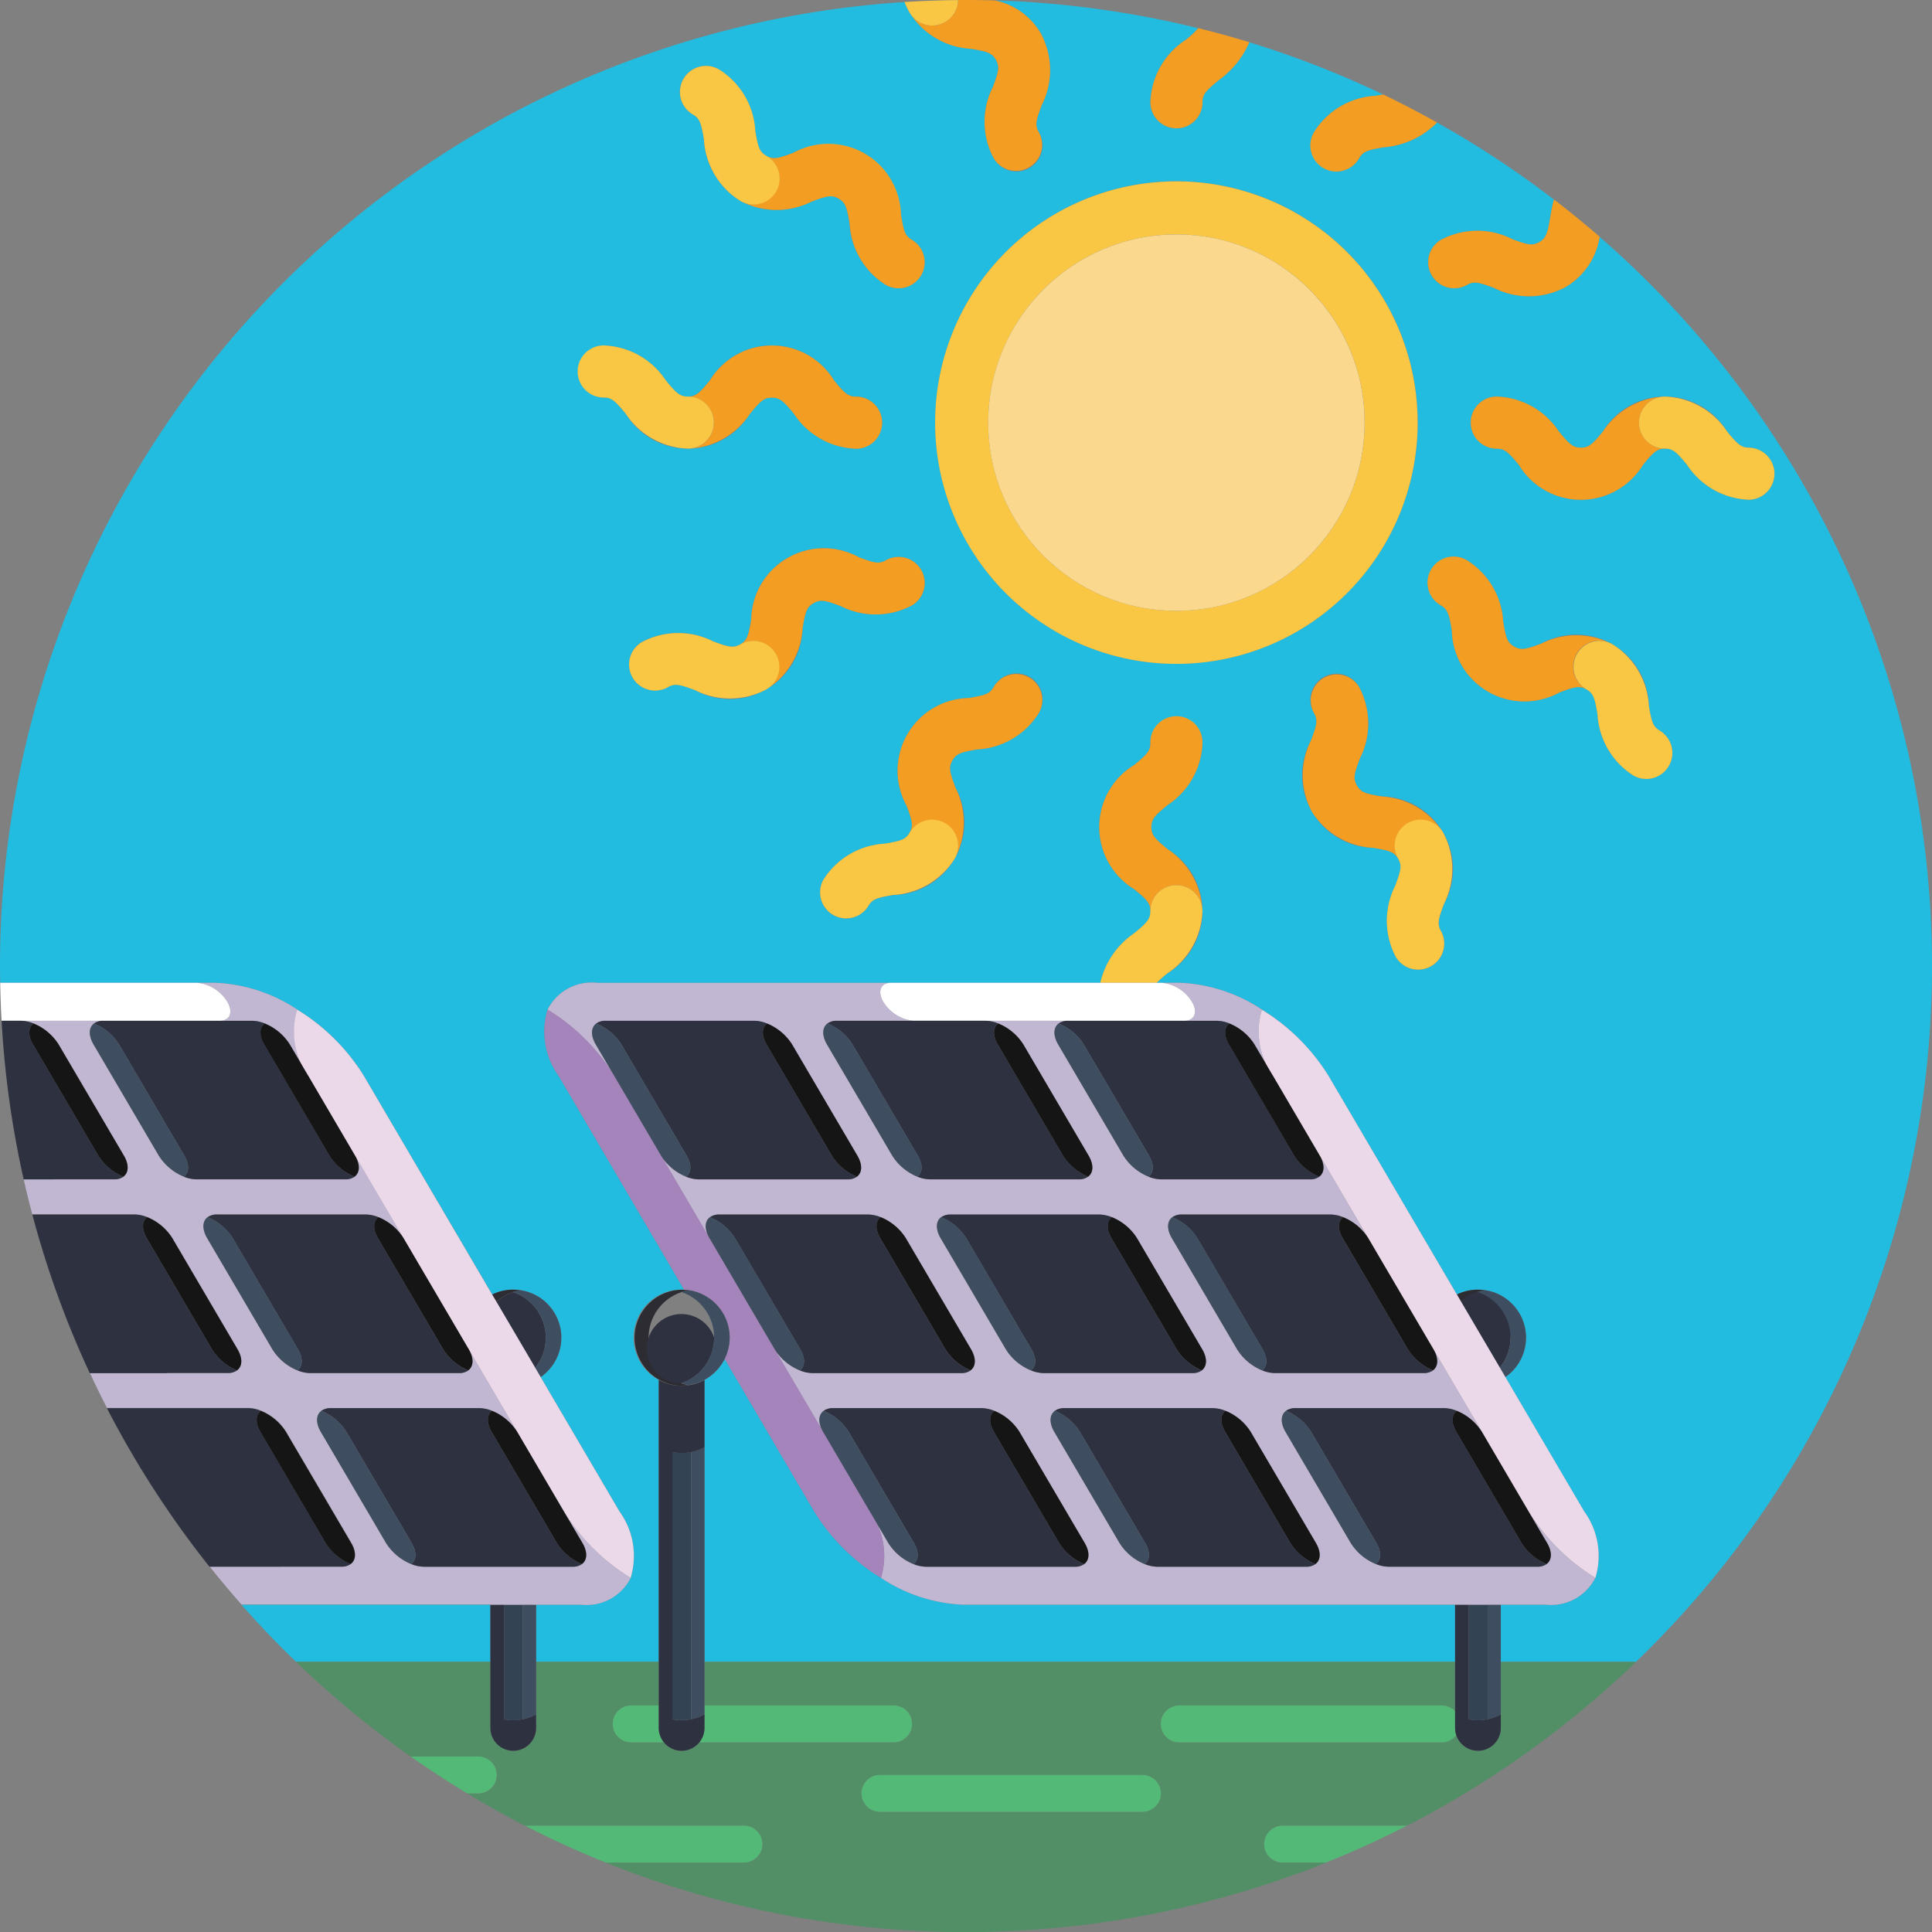 <svg xmlns="http://www.w3.org/2000/svg" width="93.789" height="93.789" viewBox="0 0 93.789 93.789"><rect x="0" y="0" width="93.789" height="93.789" fill="#808080" stroke="none"/><path d="M215.381,372.042H199.209a7.793,7.793,0,0,1-3.942-1.3,9.843,9.843,0,0,1-3.242-3.224l-4.347-7.408a2.342,2.342,0,0,1-.98,1.023v13.685h36.437v-2.773Z" transform="translate(-152.498 -294.143)" fill="#22bce0"/><path d="M76.047,428.032v-2.773H63.958q1.27,1.44,2.653,2.773Z" transform="translate(-52.242 -347.359)" fill="#22bce0"/><path d="M9.568,47.809h.919a7.793,7.793,0,0,1,3.942,1.3,9.843,9.843,0,0,1,3.242,3.224l6.224,10.605a2.318,2.318,0,0,1,1.021-.238,2.358,2.358,0,0,1,.347.029,2.329,2.329,0,0,1,.984,4.218l3.828,6.523a3.674,3.674,0,0,1,.542,3.224A2.4,2.4,0,0,1,28.2,78H26.026v2.773h5.953V67.087a2.333,2.333,0,0,1,1.11-4.384c.041,0,.081,0,.121.006L27.123,52.336a3.674,3.674,0,0,1-.542-3.224,2.4,2.4,0,0,1,2.412-1.3H53.417A4,4,0,0,1,55.065,45.4c.622-.512.78-.683.78-1.066s-.158-.554-.78-1.066a3.526,3.526,0,0,1,0-6.035c.622-.512.78-.683.78-1.066a1.264,1.264,0,1,1,2.528,0,3.757,3.757,0,0,1-1.7,3.018c-.622.512-.78.683-.78,1.066s.158.554.78,1.066a3.527,3.527,0,0,1,0,6.035,6.117,6.117,0,0,0-.516.457h1.163a7.793,7.793,0,0,1,3.942,1.3A9.843,9.843,0,0,1,64.5,52.336l6.224,10.605a2.318,2.318,0,0,1,1.021-.238,2.358,2.358,0,0,1,.347.029,2.329,2.329,0,0,1,.984,4.218l3.828,6.523a3.674,3.674,0,0,1,.542,3.224A2.4,2.4,0,0,1,75.036,78H72.857v2.773H79.42a46.891,46.891,0,0,0-1.769-69.178,3.439,3.439,0,0,1-1.665,2.447,3.757,3.757,0,0,1-3.464.035c-.754-.283-.982-.334-1.313-.143a1.264,1.264,0,0,1-1.264-2.189,3.757,3.757,0,0,1,3.464-.035c.754.283.982.334,1.313.143s.4-.414.533-1.208a8.539,8.539,0,0,1,.177-.86,46.963,46.963,0,0,0-5.669-3.736,4.055,4.055,0,0,1-2.575,1.2c-.795.132-1.017.2-1.208.533A1.264,1.264,0,1,1,63.79,6.515a3.757,3.757,0,0,1,2.983-1.762c.141-.023.263-.045.371-.066a46.578,46.578,0,0,0-6.5-2.535A4.455,4.455,0,0,1,59.152,4c-.622.512-.78.683-.78,1.066a1.264,1.264,0,1,1-2.528,0,3.757,3.757,0,0,1,1.7-3.018,4.07,4.07,0,0,0,.621-.578A46.915,46.915,0,0,0,48.3.122a3.355,3.355,0,0,1,2.235,1.615A3.757,3.757,0,0,1,50.57,5.2c-.283.754-.334.982-.143,1.313a1.264,1.264,0,1,1-2.189,1.264A3.757,3.757,0,0,1,48.2,4.314c.283-.754.334-.982.143-1.313s-.414-.4-1.208-.533A3.757,3.757,0,0,1,44.155.705,3.534,3.534,0,0,1,43.912.2,46.9,46.9,0,0,0,0,46.994c0,.272.006.544.01.815ZM29.306,16.87a3.758,3.758,0,0,1,3.018,1.7c.512.622.683.78,1.066.78s.554-.158,1.066-.78a3.526,3.526,0,0,1,6.035,0c.512.622.683.78,1.066.78a1.264,1.264,0,0,1,0,2.528,3.757,3.757,0,0,1-3.018-1.7c-.512-.622-.683-.78-1.066-.78s-.554.158-1.066.78a3.527,3.527,0,0,1-6.035,0c-.512-.622-.683-.78-1.066-.78h0a1.264,1.264,0,0,1,0-2.527h0Zm9.656,13.717A3.526,3.526,0,0,1,33.735,33.6c-.754-.283-.982-.334-1.313-.143h0a1.264,1.264,0,0,1-1.266-2.188h0a3.758,3.758,0,0,1,3.464-.035c.754.283.982.334,1.313.143s.4-.414.533-1.208A3.526,3.526,0,0,1,41.7,27.155c.754.283.982.334,1.313.143a1.264,1.264,0,0,1,1.264,2.189,3.757,3.757,0,0,1-3.464.035c-.754-.283-.982-.334-1.313-.143S39.094,29.792,38.962,30.587Zm11.465,4.129a3.757,3.757,0,0,1-2.983,1.762c-.795.132-1.017.2-1.208.533s-.14.559.143,1.313a3.527,3.527,0,0,1-3.018,5.227c-.794.132-1.017.2-1.208.533h0a1.264,1.264,0,0,1-2.19-1.261v0h0a3.758,3.758,0,0,1,2.983-1.762c.795-.132,1.017-.2,1.208-.533s.14-.559-.143-1.313a3.526,3.526,0,0,1,3.018-5.227c.795-.132,1.017-.2,1.208-.533a1.264,1.264,0,1,1,2.188,1.264Zm13.363,0a1.264,1.264,0,1,1,2.189-1.264,3.757,3.757,0,0,1,.035,3.464c-.283.754-.334.982-.143,1.313s.414.4,1.208.533A3.526,3.526,0,0,1,70.1,43.989c-.283.754-.334.982-.143,1.313h0a1.264,1.264,0,0,1-2.188,1.265h0a3.757,3.757,0,0,1-.035-3.464c.283-.754.334-.982.143-1.313s-.414-.4-1.208-.533a3.526,3.526,0,0,1-3.018-5.227c.283-.755.334-.982.143-1.313Zm8.871-15.364a3.757,3.757,0,0,1,3.018,1.7c.512.622.683.78,1.066.78s.554-.158,1.066-.78a3.527,3.527,0,0,1,6.035,0c.512.622.683.78,1.066.78h0a1.264,1.264,0,0,1,0,2.527h0a3.758,3.758,0,0,1-3.018-1.7c-.512-.622-.683-.78-1.066-.78s-.554.158-1.066.78a3.526,3.526,0,0,1-6.035,0c-.512-.622-.683-.78-1.066-.78a1.264,1.264,0,0,1,0-2.528ZM69.483,27.76a1.264,1.264,0,0,1,1.726-.463,3.757,3.757,0,0,1,1.762,2.983c.132.795.2,1.017.533,1.208s.559.14,1.313-.143a3.527,3.527,0,0,1,5.227,3.018c.132.794.2,1.017.533,1.208h0a1.264,1.264,0,0,1-1.263,2.189h0a3.758,3.758,0,0,1-1.763-2.983c-.132-.795-.2-1.017-.533-1.208s-.559-.14-1.313.143a3.526,3.526,0,0,1-5.227-3.018c-.132-.795-.2-1.017-.533-1.208a1.264,1.264,0,0,1-.463-1.726ZM57.109,8.9A11.712,11.712,0,1,1,45.4,20.616,11.712,11.712,0,0,1,57.109,8.9ZM34.9,3.47a3.758,3.758,0,0,1,1.762,2.983c.132.795.2,1.017.533,1.208s.559.14,1.313-.143a3.757,3.757,0,0,1,3.464.035,3.757,3.757,0,0,1,1.762,2.983c.132.795.2,1.017.533,1.208a1.264,1.264,0,0,1-1.264,2.189,3.757,3.757,0,0,1-1.762-2.983c-.132-.795-.2-1.017-.533-1.208s-.559-.14-1.313.143a3.757,3.757,0,0,1-3.464-.035,3.757,3.757,0,0,1-1.763-2.983c-.132-.795-.2-1.017-.533-1.208h0A1.264,1.264,0,0,1,34.9,3.469h0Z" transform="translate(0 -0.1)" fill="#22bce0"/><path d="M136.93,440.4v3.208a1.11,1.11,0,0,1-2.163.351.89.89,0,0,1-.705.35H121.321a.894.894,0,1,1,0-1.789h12.741a.89.89,0,0,1,.648.28v-2.4H98.272v2.12h9.181a.894.894,0,0,1,0,1.789h-9.43a1.11,1.11,0,0,1-1.722,0H94.713a.894.894,0,0,1,0-1.789h1.34V440.4H90.1v3.208a1.11,1.11,0,1,1-2.221,0V440.4H78.442a47.129,47.129,0,0,0,5.571,4.6h3.278a.894.894,0,1,1,0,1.789h-.54q1.375.831,2.809,1.569h10.628a.894.894,0,0,1,0,1.789H93.48a47.027,47.027,0,0,0,34.975,0h-2.118a.894.894,0,1,1,0-1.789h6.038a47.027,47.027,0,0,0,11.118-7.955H136.93Zm-17.4,7.281H106.791a.894.894,0,1,1,0-1.789h12.741a.894.894,0,1,1,0,1.789Z" transform="translate(-64.073 -359.726)" fill="#528f66"/><g transform="translate(19.94 82.793)"><path d="M164.616,451.974h-1.34a.894.894,0,0,0,0,1.789h1.589a1.1,1.1,0,0,1-.25-.7Z" transform="translate(-152.577 -451.974)" fill="#53b976"/><path d="M185.585,453.063a1.105,1.105,0,0,1-.249.7h9.43a.894.894,0,1,0,0-1.789h-9.181v1.088Z" transform="translate(-171.326 -451.975)" fill="#53b976"/><path d="M241.956,470.38H229.215a.894.894,0,1,0,0,1.789h12.741a.894.894,0,0,0,0-1.789Z" transform="translate(-206.437 -467.008)" fill="#53b976"/><path d="M321.921,452.254a.89.89,0,0,0-.648-.28H308.532a.894.894,0,0,0,0,1.789h12.741a.889.889,0,0,0,.705-.35,1.106,1.106,0,0,1-.058-.351v-.807Z" transform="translate(-271.225 -451.974)" fill="#53b976"/><path d="M335.019,484.719a.894.894,0,0,0,.894.894h2.118q2.007-.807,3.92-1.789h-6.038A.9.9,0,0,0,335.019,484.719Z" transform="translate(-293.59 -477.99)" fill="#53b976"/><path d="M150.66,484.72a.894.894,0,0,0-.894-.894H139.137q1.91.982,3.92,1.789h6.709a.9.9,0,0,0,.894-.894Z" transform="translate(-133.59 -477.991)" fill="#53b976"/><path d="M113.028,466.392a.894.894,0,0,0-.894-.894h-3.278q1.336.94,2.738,1.789h.54a.9.9,0,0,0,.894-.894Z" transform="translate(-108.856 -463.021)" fill="#53b976"/></g><path d="M259.533,71.483A11.712,11.712,0,1,0,247.821,59.77,11.712,11.712,0,0,0,259.533,71.483Zm0-20.849A9.136,9.136,0,1,1,250.4,59.77a9.136,9.136,0,0,1,9.136-9.136Z" transform="translate(-202.425 -39.255)" fill="#f9c744"/><circle cx="9.136" cy="9.136" r="9.136" transform="translate(47.973 11.38)" fill="#fad98f"/><path d="M183.54,95.3a1.264,1.264,0,0,1-1.264,1.264,3.757,3.757,0,0,0,3.018-1.7c.512-.622.683-.78,1.066-.78s.554.158,1.066.78a3.756,3.756,0,0,0,3.018,1.7,1.264,1.264,0,0,0,0-2.528c-.382,0-.554-.158-1.066-.78a3.526,3.526,0,0,0-6.035,0c-.512.622-.683.78-1.066.78A1.264,1.264,0,0,1,183.54,95.3Z" transform="translate(-148.886 -74.78)" fill="#f39e22"/><path d="M159.973,91.55h0Z" transform="translate(-130.666 -74.78)" fill="#f39e22"/><path d="M161.05,106.127c-.512-.622-.683-.78-1.066-.78h0c.382,0,.554.158,1.066.78a3.756,3.756,0,0,0,3.018,1.7A3.757,3.757,0,0,1,161.05,106.127Z" transform="translate(-130.678 -86.049)" fill="#f39e22"/><path d="M153.084,92.814a1.264,1.264,0,0,0,1.264,1.264h0c.382,0,.554.158,1.066.78a3.756,3.756,0,0,0,3.018,1.7,1.264,1.264,0,1,0,0-2.528c-.382,0-.554-.158-1.066-.78a3.758,3.758,0,0,0-3.018-1.7h0A1.263,1.263,0,0,0,153.084,92.814Z" transform="translate(-125.042 -74.78)" fill="#f9c744"/><path d="M444.262,106.8c.512.622.683.78,1.066.78h0c-.382,0-.554-.158-1.066-.78a3.756,3.756,0,0,0-3.018-1.7A3.757,3.757,0,0,1,444.262,106.8Z" transform="translate(-360.416 -85.845)" fill="#f39e22"/><path d="M391.027,107.626c.382,0,.554.158,1.066.78a3.526,3.526,0,0,0,6.035,0c.512-.622.683-.78,1.066-.78a1.264,1.264,0,1,1,0-2.528,3.757,3.757,0,0,0-3.018,1.7c-.512.622-.683.78-1.066.78s-.554-.158-1.066-.78a3.756,3.756,0,0,0-3.018-1.7,1.264,1.264,0,0,0,0,2.528Z" transform="translate(-318.365 -85.846)" fill="#f39e22"/><path d="M463.537,132.443h0Z" transform="translate(-378.625 -108.182)" fill="#f39e22"/><path d="M434.346,106.361a1.264,1.264,0,0,0,1.264,1.264c.383,0,.554.158,1.066.78a3.758,3.758,0,0,0,3.018,1.7h0a1.264,1.264,0,0,0,0-2.527h0c-.382,0-.554-.158-1.066-.78a3.756,3.756,0,0,0-3.018-1.7,1.264,1.264,0,0,0-1.264,1.264Z" transform="translate(-354.782 -85.845)" fill="#f9c744"/><path d="M184.177,31.558c-.132-.795-.2-1.017-.533-1.208h0c.331.191.4.414.533,1.208a3.757,3.757,0,0,0,1.763,2.983A3.756,3.756,0,0,1,184.177,31.558Z" transform="translate(-150.004 -24.79)" fill="#f39e22"/><path d="M190.53,18.394h0Z" transform="translate(-155.626 -15.024)" fill="#f39e22"/><path d="M197.9,40.516a1.264,1.264,0,0,1-1.726.463,3.757,3.757,0,0,0,3.464.035c.754-.283.982-.334,1.313-.143s.4.414.533,1.208a3.756,3.756,0,0,0,1.762,2.983,1.264,1.264,0,0,0,1.264-2.189c-.331-.191-.4-.414-.533-1.208a3.526,3.526,0,0,0-5.227-3.018c-.754.283-.982.334-1.313.143A1.264,1.264,0,0,1,197.9,40.516Z" transform="translate(-160.238 -31.228)" fill="#f39e22"/><path d="M180.361,18.107a1.264,1.264,0,0,0,.463,1.726h0c.331.191.4.414.533,1.208a3.756,3.756,0,0,0,1.762,2.983,1.264,1.264,0,1,0,1.264-2.189c-.331-.191-.4-.414-.533-1.208a3.757,3.757,0,0,0-1.762-2.983h0A1.264,1.264,0,0,0,180.361,18.107Z" transform="translate(-147.184 -14.274)" fill="#f9c744"/><path d="M429.108,173.748c.132.795.2,1.017.533,1.208h0c-.331-.191-.4-.414-.533-1.208a3.756,3.756,0,0,0-1.762-2.983A3.756,3.756,0,0,1,429.108,173.748Z" transform="translate(-349.064 -139.484)" fill="#f39e22"/><path d="M379.019,149.907c.331.191.4.414.533,1.208a3.526,3.526,0,0,0,5.227,3.018c.754-.283.982-.334,1.313-.143a1.264,1.264,0,1,1,1.264-2.189,3.757,3.757,0,0,0-3.464-.035c-.754.283-.982.334-1.313.143s-.4-.414-.533-1.208a3.756,3.756,0,0,0-1.762-2.983,1.264,1.264,0,1,0-1.264,2.189Z" transform="translate(-309.073 -120.52)" fill="#f39e22"/><path d="M432.979,205.593h0Z" transform="translate(-353.665 -167.932)" fill="#f39e22"/><path d="M417.166,170.471a1.264,1.264,0,0,0,.463,1.726c.331.191.4.414.533,1.208a3.757,3.757,0,0,0,1.763,2.983h0a1.264,1.264,0,0,0,1.263-2.189h0c-.331-.191-.4-.414-.533-1.208a3.756,3.756,0,0,0-1.762-2.983,1.263,1.263,0,0,0-1.726.462Z" transform="translate(-340.61 -138.728)" fill="#f9c744"/><path d="M218.158,233.215v0h0Z" transform="translate(-178.195 -190.494)" fill="#f39e22"/><path d="M244.363,178.793a1.264,1.264,0,0,0-1.726.463c-.191.331-.414.4-1.208.533a3.526,3.526,0,0,0-3.018,5.227c.283.754.334.982.143,1.313a1.264,1.264,0,0,1,2.189,1.264,3.757,3.757,0,0,0,.035-3.464c-.283-.754-.334-.982-.143-1.313s.414-.4,1.208-.533a3.756,3.756,0,0,0,2.983-1.762A1.263,1.263,0,0,0,244.363,178.793Z" transform="translate(-194.399 -145.903)" fill="#f39e22"/><path d="M231.322,229.344c-.795.132-1.017.2-1.208.533h0c.191-.331.414-.4,1.208-.533a3.756,3.756,0,0,0,2.983-1.762A3.756,3.756,0,0,1,231.322,229.344Z" transform="translate(-187.961 -185.893)" fill="#f39e22"/><path d="M223.326,217.4a1.264,1.264,0,0,0-1.726.463c-.191.331-.414.4-1.208.533a3.758,3.758,0,0,0-2.983,1.762v0a1.264,1.264,0,0,0,2.19,1.261h0c.191-.331.414-.4,1.208-.533a3.756,3.756,0,0,0,2.983-1.762A1.263,1.263,0,0,0,223.326,217.4Z" transform="translate(-177.444 -177.44)" fill="#f9c744"/><path d="M347.48,26.868a1.264,1.264,0,1,0,2.189,1.264c.191-.331.414-.4,1.208-.533a4.057,4.057,0,0,0,2.575-1.2q-1.286-.72-2.619-1.362c-.108.021-.23.043-.371.066A3.756,3.756,0,0,0,347.48,26.868Z" transform="translate(-283.69 -20.452)" fill="#f39e22"/><path d="M295.059,198.166a1.264,1.264,0,0,1,1.264,1.264,3.757,3.757,0,0,0-1.7-3.018c-.622-.512-.78-.683-.78-1.066s.158-.554.78-1.066a3.756,3.756,0,0,0,1.7-3.018,1.264,1.264,0,1,0-2.527,0c0,.382-.158.554-.78,1.066a3.526,3.526,0,0,0,0,6.035c.622.512.78.683.78,1.066A1.264,1.264,0,0,1,295.059,198.166Z" transform="translate(-237.95 -155.195)" fill="#f39e22"/><path d="M307.068,244.5a6.134,6.134,0,0,0-.516.457h0a6.111,6.111,0,0,1,.516-.457,3.756,3.756,0,0,0,1.7-3.018,3.758,3.758,0,0,1-1.7,3.018Z" transform="translate(-250.397 -197.246)" fill="#f39e22"/><path d="M294.858,238.863a3.756,3.756,0,0,0,1.7-3.018,1.264,1.264,0,1,0-2.528,0c0,.382-.158.554-.78,1.066a4,4,0,0,0-1.649,2.409h2.738A6.084,6.084,0,0,1,294.858,238.863Z" transform="translate(-238.187 -191.611)" fill="#f9c744"/><path d="M306.563,8.044a3.756,3.756,0,0,0-1.7,3.018,1.264,1.264,0,0,0,2.528,0c0-.382.158-.554.78-1.066a4.456,4.456,0,0,0,1.495-1.847q-1.225-.375-2.479-.684a4.091,4.091,0,0,1-.621.578Z" transform="translate(-249.016 -6.098)" fill="#f39e22"/><path d="M369.941,253.663h0Z" transform="translate(-302.174 -207.197)" fill="#f39e22"/><path d="M345.638,185.3a3.757,3.757,0,0,0,2.983,1.763c.795.132,1.017.2,1.208.533a1.264,1.264,0,0,1,2.189-1.264,3.757,3.757,0,0,0-2.983-1.763c-.795-.132-1.017-.2-1.208-.533s-.14-.559.143-1.313a3.756,3.756,0,0,0-.035-3.464,1.264,1.264,0,0,0-2.189,1.264c.191.331.14.559-.143,1.313A3.757,3.757,0,0,0,345.638,185.3Z" transform="translate(-281.955 -145.903)" fill="#f39e22"/><path d="M381.524,224.148c-.283.754-.334.982-.143,1.313h0c-.191-.331-.14-.559.143-1.313a3.756,3.756,0,0,0-.035-3.464A3.757,3.757,0,0,1,381.524,224.148Z" transform="translate(-311.427 -180.259)" fill="#f39e22"/><path d="M368.5,217.4a1.264,1.264,0,0,0-.463,1.726c.191.331.14.559-.143,1.313a3.758,3.758,0,0,0,.035,3.464h0a1.264,1.264,0,0,0,2.188-1.265h0c-.191-.331-.14-.559.143-1.313a3.757,3.757,0,0,0-.035-3.464A1.263,1.263,0,0,0,368.5,217.4Z" transform="translate(-300.164 -177.44)" fill="#f9c744"/><path d="M239.718.53a3.514,3.514,0,0,0,.243.509A3.494,3.494,0,0,1,239.718.53Z" transform="translate(-195.806 -0.433)" fill="#f39e22"/><path d="M242.77,1.069a1.264,1.264,0,0,1-1.726-.463,3.757,3.757,0,0,0,2.983,1.763c.795.132,1.017.2,1.208.533s.14.559-.143,1.313a3.756,3.756,0,0,0,.035,3.464,1.264,1.264,0,0,0,2.189-1.264c-.191-.331-.14-.559.143-1.313a3.756,3.756,0,0,0-.035-3.464A3.355,3.355,0,0,0,245.189.023C244.722.009,244.254,0,243.784,0c-.128,0-.255,0-.383,0a1.262,1.262,0,0,1-.63,1.064Z" transform="translate(-196.889 0)" fill="#f39e22"/><path d="M241.687,1.091a1.261,1.261,0,0,0,.63-1.064q-1.309.01-2.6.092a3.514,3.514,0,0,0,.243.509A1.264,1.264,0,0,0,241.687,1.091Z" transform="translate(-195.806 -0.022)" fill="#f9c744"/><path d="M170.084,170.177h0Z" transform="translate(-138.926 -139.004)" fill="#f39e22"/><path d="M178.307,181.76c-.754-.283-.982-.334-1.313-.143h0c.331-.191.559-.14,1.313.143a3.756,3.756,0,0,0,3.464-.035A3.756,3.756,0,0,1,178.307,181.76Z" transform="translate(-144.572 -148.256)" fill="#f39e22"/><path d="M201.046,148.206a3.757,3.757,0,0,0,3.464-.035,1.264,1.264,0,0,0-1.264-2.189c-.331.191-.559.14-1.313-.143a3.526,3.526,0,0,0-5.227,3.018c-.132.795-.2,1.017-.533,1.208a1.264,1.264,0,0,1,1.264,2.189,3.757,3.757,0,0,0,1.763-2.983c.132-.795.2-1.017.533-1.208S200.292,147.923,201.046,148.206Z" transform="translate(-160.238 -118.785)" fill="#f39e22"/><path d="M173.778,168.736a1.264,1.264,0,0,0-1.726-.463c-.331.191-.559.14-1.313-.143a3.758,3.758,0,0,0-3.464.035h0a1.264,1.264,0,0,0,1.266,2.188h0c.331-.191.559-.14,1.313.143a3.756,3.756,0,0,0,3.464-.035,1.263,1.263,0,0,0,.463-1.726Z" transform="translate(-136.117 -136.993)" fill="#f9c744"/><path d="M383.8,54.936c-.331.191-.559.14-1.313-.143a3.756,3.756,0,0,0-3.464.035,1.264,1.264,0,0,0,1.264,2.189c.331-.191.559-.14,1.313.143a3.756,3.756,0,0,0,3.464-.035,3.439,3.439,0,0,0,1.665-2.447q-1.08-.939-2.219-1.811a8.547,8.547,0,0,0-.177.86C384.2,54.523,384.128,54.745,383.8,54.936Z" transform="translate(-309.074 -43.184)" fill="#f39e22"/><path d="M389.217,430.822a2.33,2.33,0,0,0,.918,0v-5.56h-.918Z" transform="translate(-317.919 -347.358)" fill="#334353"/><path d="M394.231,430.819a2.317,2.317,0,0,0,.641-.234v-5.327h-.641Z" transform="translate(-322.015 -347.359)" fill="#3e4e60"/><path d="M386.719,430.868a2.343,2.343,0,0,1-.449-.044V425.26h-.661v5.982a1.11,1.11,0,0,0,2.22,0v-.655a2.316,2.316,0,0,1-.641.234A2.357,2.357,0,0,1,386.719,430.868Z" transform="translate(-314.972 -347.36)" fill="#2e3140"/><path d="M386.3,342.345a2.332,2.332,0,0,1,.8-.467l-.01,0h0a2.348,2.348,0,0,1,.369-.089,2.262,2.262,0,0,0-1.369.209Z" transform="translate(-315.369 -279.153)" fill="#2d2c33"/><path d="M389.611,344.63a1.489,1.489,0,0,0-2.4-1.744l1.881,3.2A2.319,2.319,0,0,0,389.611,344.63Z" transform="translate(-316.283 -279.694)" fill="#2e3140"/><path d="M391.547,342.4h0Z" transform="translate(-319.823 -279.675)" fill="#3e4e60"/><path d="M391.563,342.007a2.329,2.329,0,0,1,1.076,3.671l.267.454a2.329,2.329,0,0,0-.984-4.218,2.354,2.354,0,0,0-.369.089Z" transform="translate(-319.828 -279.282)" fill="#3e4e60"/><path d="M148.348,264.977l12.4,21.136a3.674,3.674,0,0,1,.542,3.224,7.793,7.793,0,0,0,3.942,1.3h28.325a2.4,2.4,0,0,0,2.412-1.3,9.843,9.843,0,0,1-3.242-3.224l.9,1.528c.261.445.235.83-.02,1.023a.745.745,0,0,1-.457.131h-7.222a1.675,1.675,0,0,1-.611-.131,2.587,2.587,0,0,1-1.221-1.023l-3.163-5.389c-.261-.445-.235-.83.02-1.023a.745.745,0,0,1,.457-.131h7.222a1.674,1.674,0,0,1,.611.131,2.587,2.587,0,0,1,1.221,1.023l-2.355-4.012c.261.445.235.83-.02,1.023a.745.745,0,0,1-.457.131h-7.222a1.675,1.675,0,0,1-.611-.131,2.587,2.587,0,0,1-1.221-1.023l-3.163-5.389c-.261-.445-.235-.83.02-1.023a.745.745,0,0,1,.457-.131h7.222a1.675,1.675,0,0,1,.611.131,2.587,2.587,0,0,1,1.221,1.023l1.581,2.695-3.936-6.707c.261.445.235.83-.02,1.023a.745.745,0,0,1-.457.131h-7.222a1.675,1.675,0,0,1-.611-.131,2.587,2.587,0,0,1-1.221-1.023l-3.163-5.389c-.261-.445-.235-.83.02-1.023a.745.745,0,0,1,.457-.131h-4a1.675,1.675,0,0,1,.611.131,2.587,2.587,0,0,1,1.221,1.023l3.163,5.389c.261.445.235.83-.02,1.023a.745.745,0,0,1-.457.131h-7.222a1.675,1.675,0,0,1-.611-.131,2.587,2.587,0,0,1-1.221-1.023l-3.163-5.389c-.261-.445-.235-.83.02-1.023a.745.745,0,0,1,.457-.131h3.718a1.936,1.936,0,0,1-1.463-.922c-.3-.509-.128-.922.381-.922H147.518a2.4,2.4,0,0,0-2.412,1.3A9.838,9.838,0,0,1,148.348,264.977Zm7.784,13.263-3.163-5.389c-.261-.445-.235-.83.02-1.023a.745.745,0,0,1,.457-.131h7.222a1.675,1.675,0,0,1,.611.131,2.587,2.587,0,0,1,1.221,1.023l3.163,5.389c.261.445.235.83-.02,1.023a.745.745,0,0,1-.457.131h-7.222a1.675,1.675,0,0,1-.611-.131A2.588,2.588,0,0,1,156.132,278.24ZM166.415,288.8h-2.934a1.674,1.674,0,0,1-.611-.131,2.587,2.587,0,0,1-1.221-1.023l-3.163-5.389c-.261-.445-.235-.83.02-1.023a.745.745,0,0,1,.457-.131h7.222a1.674,1.674,0,0,1,.611.131,2.587,2.587,0,0,1,1.221,1.023l3.163,5.389c.261.445.235.83-.02,1.023a.745.745,0,0,1-.457.131Zm15.989-1.154c.261.445.235.83-.02,1.023a.745.745,0,0,1-.457.131h-7.222a1.675,1.675,0,0,1-.611-.131,2.587,2.587,0,0,1-1.221-1.023l-3.163-5.389c-.261-.445-.235-.83.02-1.023a.745.745,0,0,1,.457-.131h7.222a1.675,1.675,0,0,1,.611.131,2.587,2.587,0,0,1,1.221,1.023ZM167.6,271.7h4.288a1.675,1.675,0,0,1,.611.131,2.587,2.587,0,0,1,1.221,1.023l3.163,5.389c.261.445.235.83-.02,1.023a.745.745,0,0,1-.457.131h-7.222a1.675,1.675,0,0,1-.611-.131,2.588,2.588,0,0,1-1.221-1.023l-3.163-5.389c-.261-.445-.235-.83.02-1.023a.745.745,0,0,1,.457-.131Zm-19.675-9.4h7.222a1.675,1.675,0,0,1,.611.131,2.587,2.587,0,0,1,1.221,1.023l3.163,5.389c.261.445.235.83-.02,1.023a.745.745,0,0,1-.457.131h-7.222a1.674,1.674,0,0,1-.611-.131,2.587,2.587,0,0,1-1.221-1.023l-3.163-5.389c-.261-.445-.235-.83.02-1.023A.745.745,0,0,1,147.928,262.294Z" transform="translate(-118.525 -212.74)" fill="#c1b7d3"/><path d="M309.349,261.37c.3.509.128.922-.381.922h1.591a1.675,1.675,0,0,1,.611.131,2.587,2.587,0,0,1,1.221,1.023l.9,1.528a3.675,3.675,0,0,1-.542-3.224,7.793,7.793,0,0,0-3.941-1.3h-.919A1.936,1.936,0,0,1,309.349,261.37Z" transform="translate(-251.487 -212.739)" fill="#c1b7d3"/><path d="M153.145,283.485a2.321,2.321,0,0,1-.242,1.029l4.347,7.407a9.841,9.841,0,0,0,3.242,3.224,3.674,3.674,0,0,0-.542-3.224l-12.4-21.136a9.842,9.842,0,0,0-3.242-3.224,3.674,3.674,0,0,0,.542,3.224l6.088,10.374c.076,0,.151.011.226.023a2.331,2.331,0,0,1,1.985,2.3Z" transform="translate(-117.723 -218.549)" fill="#a583bb"/><path d="M334.156,270.784l2.266,3.861,3.936,6.707,1.581,2.695,2.355,4.012h0l2.266,3.861a9.843,9.843,0,0,0,3.242,3.224,3.674,3.674,0,0,0-.542-3.224l-3.828-6.523-.267-.454-1.881-3.2-.205-.35-6.224-10.605a9.842,9.842,0,0,0-3.242-3.224A3.675,3.675,0,0,0,334.156,270.784Z" transform="translate(-272.354 -218.548)" fill="#ebd9ea"/><path d="M233.433,261.371a1.936,1.936,0,0,0,1.463.922h13.137c.509,0,.68-.413.381-.922a1.935,1.935,0,0,0-1.463-.922H233.814c-.509,0-.68.413-.381.922Z" transform="translate(-190.552 -212.739)" fill="#fff"/><path d="M159.241,271.671l3.163,5.389c.261.445.235.83-.02,1.023a1.675,1.675,0,0,0,.611.131h7.222a.745.745,0,0,0,.457-.131,2.587,2.587,0,0,1-1.221-1.023l-3.163-5.389c-.261-.445-.235-.83.02-1.023a1.675,1.675,0,0,0-.611-.131h-7.222a.745.745,0,0,0-.457.131A2.587,2.587,0,0,1,159.241,271.671Z" transform="translate(-129.074 -220.963)" fill="#2e3140"/><path d="M161.493,277.647l-3.163-5.389a2.587,2.587,0,0,0-1.221-1.023c-.256.193-.281.578-.02,1.023l3.163,5.389a2.588,2.588,0,0,0,1.221,1.023C161.729,278.477,161.754,278.092,161.493,277.647Z" transform="translate(-128.163 -221.55)" fill="#3e4e60"/><path d="M202.343,272.257l3.163,5.389a2.587,2.587,0,0,0,1.221,1.023c.256-.193.281-.578.02-1.023l-3.163-5.389a2.587,2.587,0,0,0-1.221-1.023C202.108,271.427,202.082,271.812,202.343,272.257Z" transform="translate(-165.127 -221.549)" fill="#151516"/><path d="M223.464,270.517h-3.718a.745.745,0,0,0-.457.131,2.587,2.587,0,0,1,1.221,1.023l3.163,5.389c.261.445.235.83-.02,1.023a1.675,1.675,0,0,0,.611.131h7.222a.745.745,0,0,0,.457-.131,2.587,2.587,0,0,1-1.221-1.023l-3.163-5.389c-.261-.445-.235-.83.02-1.023a1.675,1.675,0,0,0-.611-.131h-3.5Z" transform="translate(-179.12 -220.963)" fill="#2e3140"/><path d="M222.764,277.647l-3.163-5.389a2.587,2.587,0,0,0-1.221-1.023c-.256.193-.281.578-.02,1.023l3.163,5.389a2.588,2.588,0,0,0,1.221,1.023C223,278.477,223.025,278.092,222.764,277.647Z" transform="translate(-178.21 -221.55)" fill="#3e4e60"/><path d="M263.614,272.257l3.163,5.389A2.587,2.587,0,0,0,268,278.669c.256-.193.281-.578.02-1.023l-3.163-5.389a2.587,2.587,0,0,0-1.221-1.023C263.379,271.427,263.353,271.812,263.614,272.257Z" transform="translate(-215.175 -221.549)" fill="#151516"/><path d="M291.993,277.062l-3.163-5.389c-.261-.445-.235-.83.02-1.023a1.675,1.675,0,0,0-.611-.131h-7.222a.745.745,0,0,0-.457.131,2.588,2.588,0,0,1,1.221,1.023l3.163,5.389c.261.445.235.83-.02,1.023a1.674,1.674,0,0,0,.611.131h7.222a.745.745,0,0,0,.457-.131A2.588,2.588,0,0,1,291.993,277.062Z" transform="translate(-229.166 -220.964)" fill="#2e3140"/><path d="M284.034,277.647l-3.163-5.389a2.587,2.587,0,0,0-1.221-1.023c-.256.193-.281.578-.02,1.023l3.163,5.389a2.588,2.588,0,0,0,1.221,1.023C284.27,278.477,284.3,278.092,284.034,277.647Z" transform="translate(-228.257 -221.55)" fill="#3e4e60"/><path d="M327.022,273.785l-.9-1.528a2.587,2.587,0,0,0-1.221-1.023c-.256.193-.281.578-.02,1.023l3.163,5.389a2.588,2.588,0,0,0,1.221,1.023c.256-.193.281-.578.02-1.023Z" transform="translate(-265.221 -221.549)" fill="#151516"/><path d="M189.362,323l3.163,5.389c.261.445.235.83-.02,1.023a1.675,1.675,0,0,0,.611.131h7.222a.745.745,0,0,0,.457-.131,2.588,2.588,0,0,1-1.221-1.023L196.411,323c-.261-.445-.235-.83.02-1.023a1.674,1.674,0,0,0-.611-.131H188.6a.745.745,0,0,0-.457.131A2.588,2.588,0,0,1,189.362,323Z" transform="translate(-153.677 -262.886)" fill="#2e3140"/><path d="M191.614,328.972l-3.163-5.389a2.587,2.587,0,0,0-1.221-1.023c-.256.193-.281.578-.02,1.023l3.163,5.389A2.587,2.587,0,0,0,191.593,330C191.849,329.8,191.875,329.417,191.614,328.972Z" transform="translate(-152.766 -263.473)" fill="#3e4e60"/><path d="M232.465,323.582l3.163,5.389a2.587,2.587,0,0,0,1.221,1.023c.256-.193.281-.578.02-1.023l-3.163-5.389a2.587,2.587,0,0,0-1.221-1.023C232.23,322.752,232.2,323.137,232.465,323.582Z" transform="translate(-189.731 -263.472)" fill="#151516"/><path d="M250.633,323l3.163,5.389c.261.445.235.83-.02,1.023a1.675,1.675,0,0,0,.611.131h7.222a.745.745,0,0,0,.457-.131,2.588,2.588,0,0,1-1.221-1.023L257.682,323c-.261-.445-.235-.83.02-1.023a1.674,1.674,0,0,0-.611-.131h-7.222a.745.745,0,0,0-.457.131A2.588,2.588,0,0,1,250.633,323Z" transform="translate(-203.724 -262.886)" fill="#2e3140"/><path d="M252.885,328.972l-3.163-5.389a2.588,2.588,0,0,0-1.221-1.023c-.256.193-.281.578-.02,1.023l3.163,5.389A2.587,2.587,0,0,0,252.865,330C253.121,329.8,253.146,329.417,252.885,328.972Z" transform="translate(-202.814 -263.473)" fill="#3e4e60"/><path d="M293.735,323.582l3.163,5.389a2.587,2.587,0,0,0,1.221,1.023c.255-.193.281-.578.02-1.023l-3.163-5.389a2.587,2.587,0,0,0-1.221-1.023C293.5,322.752,293.474,323.137,293.735,323.582Z" transform="translate(-239.778 -263.472)" fill="#151516"/><path d="M322.114,328.387,318.951,323c-.261-.445-.235-.83.02-1.023a1.675,1.675,0,0,0-.611-.131h-7.222a.745.745,0,0,0-.457.131A2.587,2.587,0,0,1,311.9,323l3.163,5.389c.261.445.235.83-.02,1.023a1.675,1.675,0,0,0,.611.131h7.222a.745.745,0,0,0,.457-.131A2.588,2.588,0,0,1,322.114,328.387Z" transform="translate(-253.77 -262.887)" fill="#2e3140"/><path d="M314.155,328.972l-3.163-5.389a2.587,2.587,0,0,0-1.221-1.023c-.256.193-.281.578-.02,1.023l3.163,5.389A2.587,2.587,0,0,0,314.135,330C314.391,329.8,314.417,329.417,314.155,328.972Z" transform="translate(-252.86 -263.473)" fill="#3e4e60"/><path d="M357.829,326.277l-1.581-2.695a2.587,2.587,0,0,0-1.221-1.023c-.256.193-.281.578-.02,1.023l3.163,5.389a2.588,2.588,0,0,0,1.221,1.023c.256-.193.281-.578.02-1.023Z" transform="translate(-289.825 -263.472)" fill="#151516"/><path d="M229.694,379.712l-3.163-5.389c-.261-.445-.235-.83.02-1.023a1.675,1.675,0,0,0-.611-.131h-7.222a.745.745,0,0,0-.457.131,2.587,2.587,0,0,1,1.221,1.023l3.163,5.389c.261.445.235.83-.02,1.023a1.674,1.674,0,0,0,.611.131h7.222a.745.745,0,0,0,.457-.131A2.588,2.588,0,0,1,229.694,379.712Z" transform="translate(-178.28 -304.81)" fill="#2e3140"/><path d="M221.735,380.3l-3.163-5.389a2.587,2.587,0,0,0-1.221-1.023c-.256.193-.281.578-.02,1.023l3.163,5.389a2.587,2.587,0,0,0,1.221,1.023C221.971,381.127,222,380.742,221.735,380.3Z" transform="translate(-177.37 -305.396)" fill="#3e4e60"/><path d="M262.586,374.907l3.163,5.389a2.587,2.587,0,0,0,1.221,1.023c.256-.193.281-.578.02-1.023l-3.163-5.389a2.587,2.587,0,0,0-1.221-1.023C262.35,374.077,262.325,374.462,262.586,374.907Z" transform="translate(-214.335 -305.395)" fill="#151516"/><path d="M290.965,379.712l-3.163-5.389c-.261-.445-.235-.83.02-1.023a1.675,1.675,0,0,0-.611-.131h-7.222a.745.745,0,0,0-.457.131,2.587,2.587,0,0,1,1.221,1.023l3.163,5.389c.261.445.235.83-.02,1.023a1.675,1.675,0,0,0,.611.131h7.222a.745.745,0,0,0,.457-.131A2.588,2.588,0,0,1,290.965,379.712Z" transform="translate(-228.327 -304.81)" fill="#2e3140"/><path d="M283.006,380.3l-3.163-5.389a2.587,2.587,0,0,0-1.221-1.023c-.256.193-.281.578-.02,1.023l3.163,5.389a2.587,2.587,0,0,0,1.221,1.023C283.242,381.127,283.267,380.742,283.006,380.3Z" transform="translate(-227.417 -305.396)" fill="#3e4e60"/><path d="M323.878,373.884c-.256.193-.281.578-.02,1.023l3.163,5.389a2.587,2.587,0,0,0,1.221,1.023c.256-.193.281-.578.02-1.023l-3.163-5.389A2.59,2.59,0,0,0,323.878,373.884Z" transform="translate(-264.382 -305.395)" fill="#151516"/><path d="M352.236,379.712l-3.163-5.389c-.261-.445-.235-.83.02-1.023a1.675,1.675,0,0,0-.611-.131H341.26a.745.745,0,0,0-.457.131,2.587,2.587,0,0,1,1.221,1.023l3.163,5.389c.261.445.235.83-.02,1.023a1.675,1.675,0,0,0,.611.131H353a.745.745,0,0,0,.457-.131A2.588,2.588,0,0,1,352.236,379.712Z" transform="translate(-278.374 -304.81)" fill="#2e3140"/><path d="M344.277,380.3l-3.163-5.389a2.587,2.587,0,0,0-1.221-1.023c-.256.193-.281.578-.02,1.023l3.163,5.389a2.587,2.587,0,0,0,1.221,1.023C344.513,381.127,344.538,380.742,344.277,380.3Z" transform="translate(-277.464 -305.396)" fill="#3e4e60"/><path d="M386.368,374.907a2.587,2.587,0,0,0-1.221-1.023c-.256.193-.281.578-.02,1.023l3.163,5.389a2.587,2.587,0,0,0,1.221,1.023c.256-.193.281-.578.02-1.023l-.9-1.528Z" transform="translate(-314.429 -305.395)" fill="#151516"/><path d="M179.1,384.791a2.332,2.332,0,0,1-.918,0v12.973a2.33,2.33,0,0,0,.918,0Z" transform="translate(-145.544 -314.304)" fill="#334353"/><path d="M183.839,383.516a2.317,2.317,0,0,1-.641.234v12.973a2.317,2.317,0,0,0,.641-.234V383.516Z" transform="translate(-149.639 -313.263)" fill="#3e4e60"/><path d="M174.577,382.583a1.11,1.11,0,0,0,2.221,0v-.655a2.324,2.324,0,0,1-1.11.281,2.343,2.343,0,0,1-.449-.044V369.191a2.33,2.33,0,0,0,.918,0,2.317,2.317,0,0,0,.641-.234v-3.265a2.336,2.336,0,0,1-2.221,0v16.894Z" transform="translate(-142.598 -298.701)" fill="#2e3140"/><path d="M170.238,346.42a2.364,2.364,0,0,0,.347-.029,2.358,2.358,0,0,1-.369-.089l.01,0a2.332,2.332,0,0,1,0-4.422l-.01,0h0a2.349,2.349,0,0,1,.369-.089c-.074-.011-.149-.019-.226-.023-.04,0-.08-.006-.121-.006a2.333,2.333,0,0,0,0,4.665Z" transform="translate(-137.149 -279.152)" fill="#2d2c33"/><path d="M175.071,344.63a1.678,1.678,0,1,0-1.591,2.211A2.333,2.333,0,0,0,175.071,344.63Z" transform="translate(-140.401 -279.694)" fill="#2e3140"/><path d="M180.515,342.4h0Z" transform="translate(-147.448 -279.675)" fill="#3e4e60"/><path d="M182.631,345.247a2.326,2.326,0,0,0-1.744-3.333,2.353,2.353,0,0,0-.369.089l.01,0a2.332,2.332,0,0,1,0,4.422l-.01,0a2.346,2.346,0,0,0,.369.089,2.318,2.318,0,0,0,.763-.252A2.344,2.344,0,0,0,182.631,345.247Z" transform="translate(-147.451 -279.282)" fill="#3e4e60"/><path d="M133.563,430.822a2.33,2.33,0,0,0,.918,0v-5.56h-.918Z" transform="translate(-109.097 -347.358)" fill="#334353"/><path d="M138.577,430.819a2.318,2.318,0,0,0,.641-.234v-5.327h-.641Z" transform="translate(-113.192 -347.359)" fill="#3e4e60"/><path d="M131.065,430.868a2.343,2.343,0,0,1-.449-.044V425.26h-.661v5.982a1.11,1.11,0,0,0,2.221,0v-.655a2.316,2.316,0,0,1-.641.234A2.356,2.356,0,0,1,131.065,430.868Z" transform="translate(-106.15 -347.36)" fill="#2e3140"/><path d="M130.646,342.345a2.332,2.332,0,0,1,.8-.467l-.01,0h0a2.349,2.349,0,0,1,.369-.089,2.262,2.262,0,0,0-1.369.209Z" transform="translate(-106.547 -279.153)" fill="#2d2c33"/><path d="M133.957,344.63a2.333,2.333,0,0,0-1.592-2.211,2.328,2.328,0,0,0-.8.467l1.881,3.2A2.319,2.319,0,0,0,133.957,344.63Z" transform="translate(-107.461 -279.694)" fill="#2e3140"/><path d="M135.893,342.4h0Z" transform="translate(-111 -279.675)" fill="#3e4e60"/><path d="M135.909,342.007a2.329,2.329,0,0,1,1.076,3.671l.267.454a2.329,2.329,0,0,0-.984-4.218,2.353,2.353,0,0,0-.369.089Z" transform="translate(-111.005 -279.282)" fill="#3e4e60"/><path d="M53.7,261.37c.3.509.128.922-.381.922h1.591a1.675,1.675,0,0,1,.611.131,2.587,2.587,0,0,1,1.221,1.023l.9,1.528a3.675,3.675,0,0,1-.542-3.224,7.793,7.793,0,0,0-3.942-1.3h-.919A1.936,1.936,0,0,1,53.7,261.37Z" transform="translate(-42.664 -212.739)" fill="#c1b7d3"/><path d="M28.344,298.864h4.4a2.4,2.4,0,0,0,2.412-1.3,9.843,9.843,0,0,1-3.242-3.224l.9,1.528c.261.445.235.83-.02,1.023a.745.745,0,0,1-.457.131H25.11a1.674,1.674,0,0,1-.611-.131,2.587,2.587,0,0,1-1.221-1.023l-3.163-5.389c-.261-.445-.235-.83.02-1.023a.745.745,0,0,1,.457-.131h7.222a1.674,1.674,0,0,1,.611.131,2.587,2.587,0,0,1,1.221,1.023l-2.355-4.012c.261.445.235.83-.02,1.023a.745.745,0,0,1-.457.131H19.593a1.675,1.675,0,0,1-.611-.131,2.587,2.587,0,0,1-1.221-1.023L14.6,281.074c-.261-.445-.235-.83.02-1.023a.745.745,0,0,1,.457-.131H22.3a1.675,1.675,0,0,1,.611.131,2.587,2.587,0,0,1,1.221,1.023l1.581,2.695-3.936-6.707c.261.445.235.83-.02,1.023a.745.745,0,0,1-.457.131H14.075a1.674,1.674,0,0,1-.611-.131,2.587,2.587,0,0,1-1.221-1.023L9.08,271.672c-.261-.445-.235-.83.02-1.023a.745.745,0,0,1,.457-.131h-4a1.675,1.675,0,0,1,.611.131,2.588,2.588,0,0,1,1.221,1.023l3.163,5.389c.261.445.235.83-.02,1.023a.745.745,0,0,1-.457.131H5.688q.193.858.419,1.7h4.967a1.674,1.674,0,0,1,.611.131,2.587,2.587,0,0,1,1.221,1.023l3.163,5.389c.261.445.235.83-.02,1.023a.745.745,0,0,1-.457.131H8.9q.4.861.833,1.7h6.863a1.674,1.674,0,0,1,.611.131,2.588,2.588,0,0,1,1.221,1.023l3.163,5.389c.261.445.235.83-.02,1.023a.745.745,0,0,1-.457.131h-6.4q.749.942,1.546,1.844H28.344Z" transform="translate(-4.538 -220.964)" fill="#c1b7d3"/><path d="M78.5,270.784l2.266,3.861,3.936,6.707,1.581,2.695,2.355,4.012h0l2.266,3.861a9.843,9.843,0,0,0,3.242,3.224,3.674,3.674,0,0,0-.542-3.224L89.778,285.4l-.267-.454-1.881-3.2-.205-.35L81.2,270.784a9.842,9.842,0,0,0-3.242-3.224,3.675,3.675,0,0,0,.542,3.224Z" transform="translate(-63.532 -218.548)" fill="#ebd9ea"/><path d="M2.131,262.293H10.7c.509,0,.68-.413.381-.922a1.935,1.935,0,0,0-1.463-.922H.056q.016.927.066,1.844H2.131Z" transform="translate(-0.046 -212.739)" fill="#fff"/><path d="M2.943,278.215H5.877a.745.745,0,0,0,.457-.131,2.587,2.587,0,0,1-1.221-1.023l-3.163-5.39c-.261-.445-.235-.83.02-1.023a1.675,1.675,0,0,0-.611-.131H.418a46.885,46.885,0,0,0,1.073,7.7H2.943Z" transform="translate(-0.341 -220.963)" fill="#2e3140"/><path d="M7.96,272.257l3.163,5.389a2.587,2.587,0,0,0,1.221,1.023c.256-.193.281-.578.02-1.023L9.2,272.257a2.587,2.587,0,0,0-1.221-1.023c-.255.193-.281.578-.02,1.023Z" transform="translate(-6.352 -221.549)" fill="#151516"/><path d="M36.34,277.062l-3.163-5.389c-.261-.445-.235-.83.02-1.023a1.674,1.674,0,0,0-.611-.131H25.364a.745.745,0,0,0-.457.131,2.588,2.588,0,0,1,1.221,1.023l3.163,5.389c.261.445.235.83-.02,1.023a1.674,1.674,0,0,0,.611.131H37.1a.745.745,0,0,0,.457-.131A2.588,2.588,0,0,1,36.34,277.062Z" transform="translate(-20.344 -220.964)" fill="#2e3140"/><path d="M28.381,277.647l-3.163-5.389A2.587,2.587,0,0,0,24,271.235c-.256.193-.281.578-.02,1.023l3.163,5.389a2.588,2.588,0,0,0,1.221,1.023C28.616,278.477,28.642,278.092,28.381,277.647Z" transform="translate(-19.434 -221.55)" fill="#3e4e60"/><path d="M71.368,273.785l-.9-1.528a2.587,2.587,0,0,0-1.221-1.023c-.256.193-.281.578-.02,1.023l3.163,5.389a2.587,2.587,0,0,0,1.221,1.023c.256-.193.281-.578.02-1.023Z" transform="translate(-56.398 -221.549)" fill="#151516"/><path d="M15.114,329.541h2.934a.745.745,0,0,0,.457-.131,2.587,2.587,0,0,1-1.221-1.023L14.121,323c-.261-.445-.235-.83.02-1.023a1.676,1.676,0,0,0-.611-.131H8.564a46.552,46.552,0,0,0,2.789,7.7h3.762Z" transform="translate(-6.995 -262.887)" fill="#2e3140"/><path d="M38.081,323.582l3.163,5.389a2.587,2.587,0,0,0,1.221,1.023c.256-.193.281-.578.02-1.023l-3.163-5.389a2.587,2.587,0,0,0-1.221-1.023C37.846,322.752,37.82,323.137,38.081,323.582Z" transform="translate(-30.955 -263.472)" fill="#151516"/><path d="M66.461,328.387,63.3,323c-.261-.445-.235-.83.02-1.023a1.675,1.675,0,0,0-.611-.131H55.486a.745.745,0,0,0-.457.131A2.587,2.587,0,0,1,56.25,323l3.163,5.389c.261.445.235.83-.02,1.023a1.675,1.675,0,0,0,.611.131h7.222a.745.745,0,0,0,.457-.131A2.588,2.588,0,0,1,66.461,328.387Z" transform="translate(-44.949 -262.887)" fill="#2e3140"/><path d="M58.5,328.972l-3.163-5.389a2.587,2.587,0,0,0-1.221-1.023c-.256.193-.281.578-.02,1.023l3.163,5.389A2.587,2.587,0,0,0,58.481,330C58.737,329.8,58.763,329.417,58.5,328.972Z" transform="translate(-44.037 -263.473)" fill="#3e4e60"/><path d="M102.175,326.277l-1.581-2.695a2.587,2.587,0,0,0-1.221-1.023c-.256.193-.281.578-.02,1.023l3.163,5.389a2.587,2.587,0,0,0,1.221,1.023c.256-.193.281-.578.02-1.023Z" transform="translate(-81.003 -263.472)" fill="#151516"/><path d="M36.782,380.866h2.934a.745.745,0,0,0,.457-.131,2.588,2.588,0,0,1-1.221-1.023l-3.163-5.389c-.261-.445-.235-.83.02-1.023a1.676,1.676,0,0,0-.611-.131H28.335a46.959,46.959,0,0,0,4.98,7.7h3.467Z" transform="translate(-23.145 -304.81)" fill="#2e3140"/><path d="M68.2,374.908l3.163,5.39a2.587,2.587,0,0,0,1.221,1.023c.256-.193.281-.578.02-1.023l-3.163-5.389a2.587,2.587,0,0,0-1.221-1.023C67.968,374.078,67.942,374.463,68.2,374.908Z" transform="translate(-55.559 -305.396)" fill="#151516"/><path d="M96.582,379.712l-3.163-5.389c-.261-.445-.235-.83.02-1.023a1.675,1.675,0,0,0-.611-.131H85.606a.745.745,0,0,0-.457.131,2.587,2.587,0,0,1,1.221,1.023l3.163,5.389c.261.445.235.83-.02,1.023a1.675,1.675,0,0,0,.611.131h7.222a.745.745,0,0,0,.457-.131A2.588,2.588,0,0,1,96.582,379.712Z" transform="translate(-69.551 -304.81)" fill="#2e3140"/><path d="M88.623,380.3l-3.163-5.389a2.587,2.587,0,0,0-1.221-1.023c-.256.193-.281.578-.02,1.023l3.163,5.389A2.587,2.587,0,0,0,88.6,381.32C88.859,381.127,88.884,380.742,88.623,380.3Z" transform="translate(-68.642 -305.396)" fill="#3e4e60"/><path d="M130.715,374.907a2.587,2.587,0,0,0-1.221-1.023c-.256.193-.281.578-.02,1.023l3.163,5.389a2.587,2.587,0,0,0,1.221,1.023c.256-.193.281-.578.02-1.023l-.9-1.528Z" transform="translate(-105.606 -305.395)" fill="#151516"/></svg>